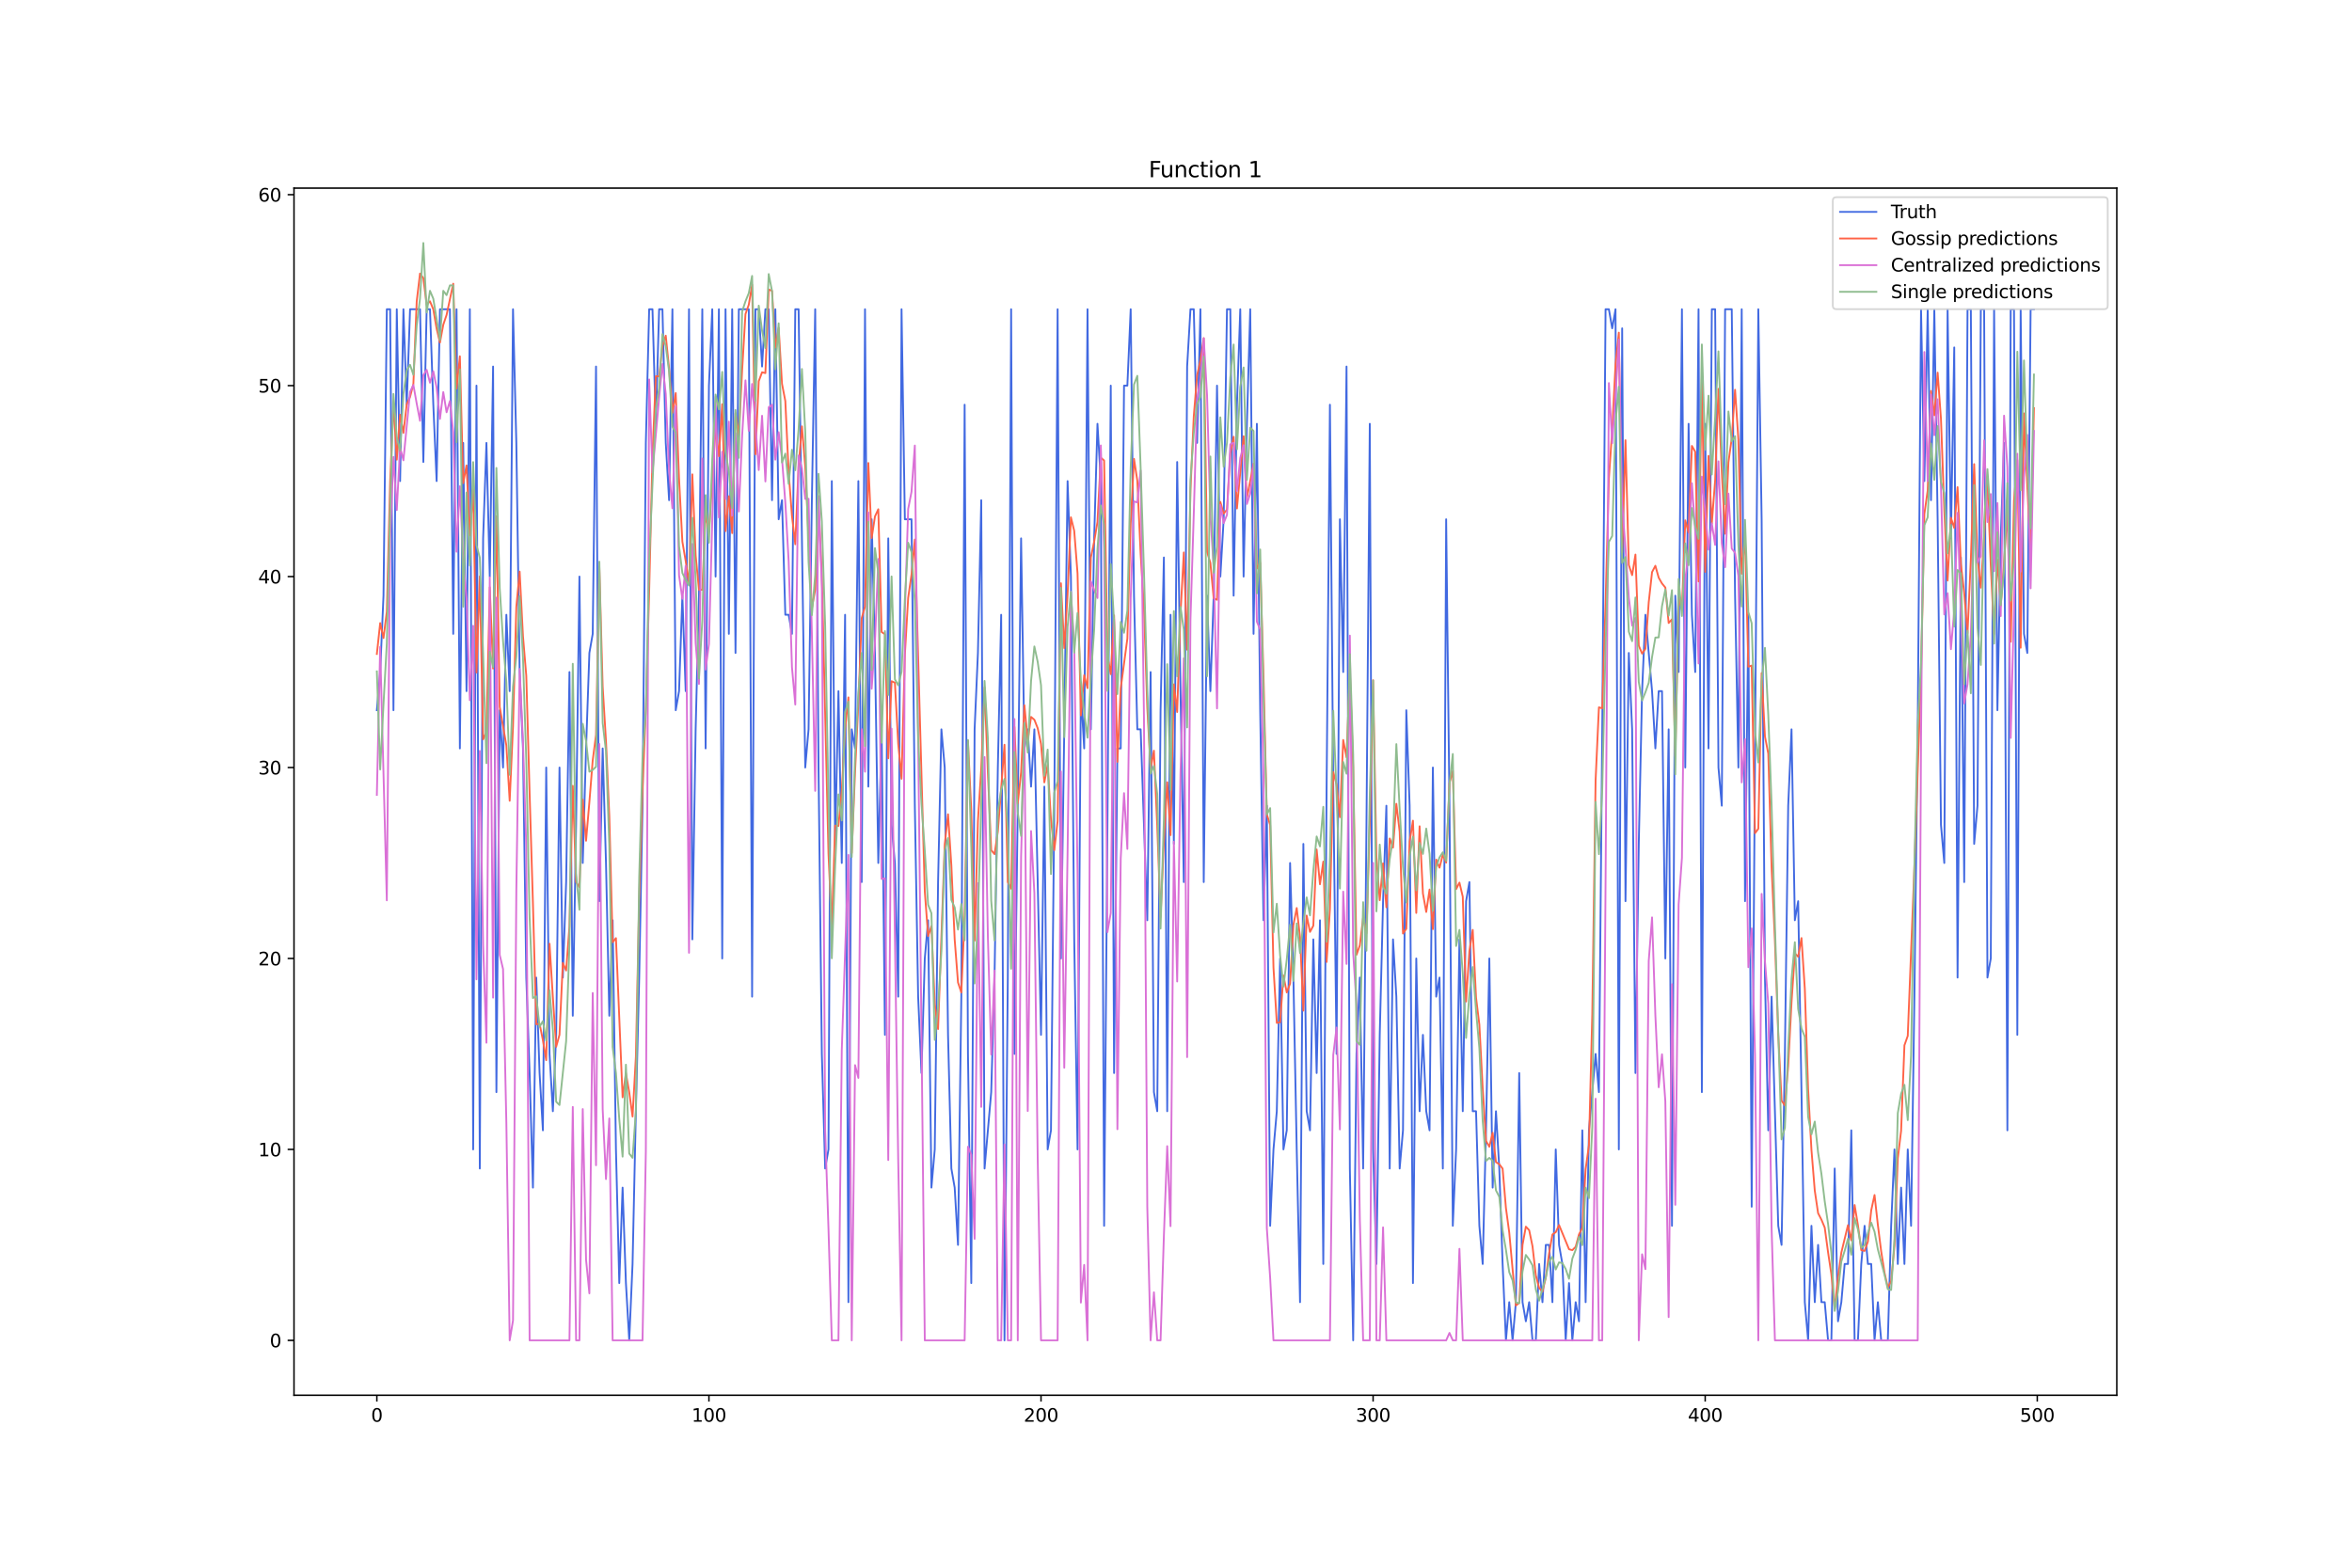 <?xml version="1.0" encoding="utf-8" standalone="no"?>
<!DOCTYPE svg PUBLIC "-//W3C//DTD SVG 1.1//EN"
  "http://www.w3.org/Graphics/SVG/1.1/DTD/svg11.dtd">
<svg xmlns:xlink="http://www.w3.org/1999/xlink" width="1296pt" height="864pt" viewBox="0 0 1296 864" xmlns="http://www.w3.org/2000/svg" version="1.1">
 <defs>
  <style type="text/css">*{stroke-linejoin: round; stroke-linecap: butt}</style>
 </defs>
 <g id="figure_1">
  <g id="patch_1">
   <path d="M 0 864 
L 1296 864 
L 1296 0 
L 0 0 
z
" style="fill: #ffffff"/>
  </g>
  <g id="axes_1">
   <g id="patch_2">
    <path d="M 162 768.96 
L 1166.4 768.96 
L 1166.4 103.68 
L 162 103.68 
z
" style="fill: #ffffff"/>
   </g>
   <g id="matplotlib.axis_1">
    <g id="xtick_1">
     <g id="line2d_1">
      <defs>
       <path id="m5eeb2fbc8b" d="M 0 0 
L 0 3.5 
" style="stroke: #000000; stroke-width: 0.8"/>
      </defs>
      <g>
       <use xlink:href="#m5eeb2fbc8b" x="207.655" y="768.96" style="stroke: #000000; stroke-width: 0.8"/>
      </g>
     </g>
     <g id="text_1">
      <!-- 0 -->
      <g transform="translate(204.473 783.558) scale(0.1 -0.1)">
       <defs>
        <path id="DejaVuSans-30" d="M 2034 4250 
Q 1547 4250 1301 3770 
Q 1056 3291 1056 2328 
Q 1056 1369 1301 889 
Q 1547 409 2034 409 
Q 2525 409 2770 889 
Q 3016 1369 3016 2328 
Q 3016 3291 2770 3770 
Q 2525 4250 2034 4250 
z
M 2034 4750 
Q 2819 4750 3233 4129 
Q 3647 3509 3647 2328 
Q 3647 1150 3233 529 
Q 2819 -91 2034 -91 
Q 1250 -91 836 529 
Q 422 1150 422 2328 
Q 422 3509 836 4129 
Q 1250 4750 2034 4750 
z
" transform="scale(0.016)"/>
       </defs>
       <use xlink:href="#DejaVuSans-30"/>
      </g>
     </g>
    </g>
    <g id="xtick_2">
     <g id="line2d_2">
      <g>
       <use xlink:href="#m5eeb2fbc8b" x="390.639" y="768.96" style="stroke: #000000; stroke-width: 0.8"/>
      </g>
     </g>
     <g id="text_2">
      <!-- 100 -->
      <g transform="translate(381.095 783.558) scale(0.1 -0.1)">
       <defs>
        <path id="DejaVuSans-31" d="M 794 531 
L 1825 531 
L 1825 4091 
L 703 3866 
L 703 4441 
L 1819 4666 
L 2450 4666 
L 2450 531 
L 3481 531 
L 3481 0 
L 794 0 
L 794 531 
z
" transform="scale(0.016)"/>
       </defs>
       <use xlink:href="#DejaVuSans-31"/>
       <use xlink:href="#DejaVuSans-30" x="63.623"/>
       <use xlink:href="#DejaVuSans-30" x="127.246"/>
      </g>
     </g>
    </g>
    <g id="xtick_3">
     <g id="line2d_3">
      <g>
       <use xlink:href="#m5eeb2fbc8b" x="573.623" y="768.96" style="stroke: #000000; stroke-width: 0.8"/>
      </g>
     </g>
     <g id="text_3">
      <!-- 200 -->
      <g transform="translate(564.079 783.558) scale(0.1 -0.1)">
       <defs>
        <path id="DejaVuSans-32" d="M 1228 531 
L 3431 531 
L 3431 0 
L 469 0 
L 469 531 
Q 828 903 1448 1529 
Q 2069 2156 2228 2338 
Q 2531 2678 2651 2914 
Q 2772 3150 2772 3378 
Q 2772 3750 2511 3984 
Q 2250 4219 1831 4219 
Q 1534 4219 1204 4116 
Q 875 4013 500 3803 
L 500 4441 
Q 881 4594 1212 4672 
Q 1544 4750 1819 4750 
Q 2544 4750 2975 4387 
Q 3406 4025 3406 3419 
Q 3406 3131 3298 2873 
Q 3191 2616 2906 2266 
Q 2828 2175 2409 1742 
Q 1991 1309 1228 531 
z
" transform="scale(0.016)"/>
       </defs>
       <use xlink:href="#DejaVuSans-32"/>
       <use xlink:href="#DejaVuSans-30" x="63.623"/>
       <use xlink:href="#DejaVuSans-30" x="127.246"/>
      </g>
     </g>
    </g>
    <g id="xtick_4">
     <g id="line2d_4">
      <g>
       <use xlink:href="#m5eeb2fbc8b" x="756.607" y="768.96" style="stroke: #000000; stroke-width: 0.8"/>
      </g>
     </g>
     <g id="text_4">
      <!-- 300 -->
      <g transform="translate(747.063 783.558) scale(0.1 -0.1)">
       <defs>
        <path id="DejaVuSans-33" d="M 2597 2516 
Q 3050 2419 3304 2112 
Q 3559 1806 3559 1356 
Q 3559 666 3084 287 
Q 2609 -91 1734 -91 
Q 1441 -91 1130 -33 
Q 819 25 488 141 
L 488 750 
Q 750 597 1062 519 
Q 1375 441 1716 441 
Q 2309 441 2620 675 
Q 2931 909 2931 1356 
Q 2931 1769 2642 2001 
Q 2353 2234 1838 2234 
L 1294 2234 
L 1294 2753 
L 1863 2753 
Q 2328 2753 2575 2939 
Q 2822 3125 2822 3475 
Q 2822 3834 2567 4026 
Q 2313 4219 1838 4219 
Q 1578 4219 1281 4162 
Q 984 4106 628 3988 
L 628 4550 
Q 988 4650 1302 4700 
Q 1616 4750 1894 4750 
Q 2613 4750 3031 4423 
Q 3450 4097 3450 3541 
Q 3450 3153 3228 2886 
Q 3006 2619 2597 2516 
z
" transform="scale(0.016)"/>
       </defs>
       <use xlink:href="#DejaVuSans-33"/>
       <use xlink:href="#DejaVuSans-30" x="63.623"/>
       <use xlink:href="#DejaVuSans-30" x="127.246"/>
      </g>
     </g>
    </g>
    <g id="xtick_5">
     <g id="line2d_5">
      <g>
       <use xlink:href="#m5eeb2fbc8b" x="939.591" y="768.96" style="stroke: #000000; stroke-width: 0.8"/>
      </g>
     </g>
     <g id="text_5">
      <!-- 400 -->
      <g transform="translate(930.047 783.558) scale(0.1 -0.1)">
       <defs>
        <path id="DejaVuSans-34" d="M 2419 4116 
L 825 1625 
L 2419 1625 
L 2419 4116 
z
M 2253 4666 
L 3047 4666 
L 3047 1625 
L 3713 1625 
L 3713 1100 
L 3047 1100 
L 3047 0 
L 2419 0 
L 2419 1100 
L 313 1100 
L 313 1709 
L 2253 4666 
z
" transform="scale(0.016)"/>
       </defs>
       <use xlink:href="#DejaVuSans-34"/>
       <use xlink:href="#DejaVuSans-30" x="63.623"/>
       <use xlink:href="#DejaVuSans-30" x="127.246"/>
      </g>
     </g>
    </g>
    <g id="xtick_6">
     <g id="line2d_6">
      <g>
       <use xlink:href="#m5eeb2fbc8b" x="1122.575" y="768.96" style="stroke: #000000; stroke-width: 0.8"/>
      </g>
     </g>
     <g id="text_6">
      <!-- 500 -->
      <g transform="translate(1113.032 783.558) scale(0.1 -0.1)">
       <defs>
        <path id="DejaVuSans-35" d="M 691 4666 
L 3169 4666 
L 3169 4134 
L 1269 4134 
L 1269 2991 
Q 1406 3038 1543 3061 
Q 1681 3084 1819 3084 
Q 2600 3084 3056 2656 
Q 3513 2228 3513 1497 
Q 3513 744 3044 326 
Q 2575 -91 1722 -91 
Q 1428 -91 1123 -41 
Q 819 9 494 109 
L 494 744 
Q 775 591 1075 516 
Q 1375 441 1709 441 
Q 2250 441 2565 725 
Q 2881 1009 2881 1497 
Q 2881 1984 2565 2268 
Q 2250 2553 1709 2553 
Q 1456 2553 1204 2497 
Q 953 2441 691 2322 
L 691 4666 
z
" transform="scale(0.016)"/>
       </defs>
       <use xlink:href="#DejaVuSans-35"/>
       <use xlink:href="#DejaVuSans-30" x="63.623"/>
       <use xlink:href="#DejaVuSans-30" x="127.246"/>
      </g>
     </g>
    </g>
   </g>
   <g id="matplotlib.axis_2">
    <g id="ytick_1">
     <g id="line2d_7">
      <defs>
       <path id="m5652a67491" d="M 0 0 
L -3.5 0 
" style="stroke: #000000; stroke-width: 0.8"/>
      </defs>
      <g>
       <use xlink:href="#m5652a67491" x="162" y="738.72" style="stroke: #000000; stroke-width: 0.8"/>
      </g>
     </g>
     <g id="text_7">
      <!-- 0 -->
      <g transform="translate(148.637 742.519) scale(0.1 -0.1)">
       <use xlink:href="#DejaVuSans-30"/>
      </g>
     </g>
    </g>
    <g id="ytick_2">
     <g id="line2d_8">
      <g>
       <use xlink:href="#m5652a67491" x="162" y="633.481" style="stroke: #000000; stroke-width: 0.8"/>
      </g>
     </g>
     <g id="text_8">
      <!-- 10 -->
      <g transform="translate(142.275 637.281) scale(0.1 -0.1)">
       <use xlink:href="#DejaVuSans-31"/>
       <use xlink:href="#DejaVuSans-30" x="63.623"/>
      </g>
     </g>
    </g>
    <g id="ytick_3">
     <g id="line2d_9">
      <g>
       <use xlink:href="#m5652a67491" x="162" y="528.243" style="stroke: #000000; stroke-width: 0.8"/>
      </g>
     </g>
     <g id="text_9">
      <!-- 20 -->
      <g transform="translate(142.275 532.042) scale(0.1 -0.1)">
       <use xlink:href="#DejaVuSans-32"/>
       <use xlink:href="#DejaVuSans-30" x="63.623"/>
      </g>
     </g>
    </g>
    <g id="ytick_4">
     <g id="line2d_10">
      <g>
       <use xlink:href="#m5652a67491" x="162" y="423.004" style="stroke: #000000; stroke-width: 0.8"/>
      </g>
     </g>
     <g id="text_10">
      <!-- 30 -->
      <g transform="translate(142.275 426.804) scale(0.1 -0.1)">
       <use xlink:href="#DejaVuSans-33"/>
       <use xlink:href="#DejaVuSans-30" x="63.623"/>
      </g>
     </g>
    </g>
    <g id="ytick_5">
     <g id="line2d_11">
      <g>
       <use xlink:href="#m5652a67491" x="162" y="317.766" style="stroke: #000000; stroke-width: 0.8"/>
      </g>
     </g>
     <g id="text_11">
      <!-- 40 -->
      <g transform="translate(142.275 321.565) scale(0.1 -0.1)">
       <use xlink:href="#DejaVuSans-34"/>
       <use xlink:href="#DejaVuSans-30" x="63.623"/>
      </g>
     </g>
    </g>
    <g id="ytick_6">
     <g id="line2d_12">
      <g>
       <use xlink:href="#m5652a67491" x="162" y="212.527" style="stroke: #000000; stroke-width: 0.8"/>
      </g>
     </g>
     <g id="text_12">
      <!-- 50 -->
      <g transform="translate(142.275 216.327) scale(0.1 -0.1)">
       <use xlink:href="#DejaVuSans-35"/>
       <use xlink:href="#DejaVuSans-30" x="63.623"/>
      </g>
     </g>
    </g>
    <g id="ytick_7">
     <g id="line2d_13">
      <g>
       <use xlink:href="#m5652a67491" x="162" y="107.289" style="stroke: #000000; stroke-width: 0.8"/>
      </g>
     </g>
     <g id="text_13">
      <!-- 60 -->
      <g transform="translate(142.275 111.088) scale(0.1 -0.1)">
       <defs>
        <path id="DejaVuSans-36" d="M 2113 2584 
Q 1688 2584 1439 2293 
Q 1191 2003 1191 1497 
Q 1191 994 1439 701 
Q 1688 409 2113 409 
Q 2538 409 2786 701 
Q 3034 994 3034 1497 
Q 3034 2003 2786 2293 
Q 2538 2584 2113 2584 
z
M 3366 4563 
L 3366 3988 
Q 3128 4100 2886 4159 
Q 2644 4219 2406 4219 
Q 1781 4219 1451 3797 
Q 1122 3375 1075 2522 
Q 1259 2794 1537 2939 
Q 1816 3084 2150 3084 
Q 2853 3084 3261 2657 
Q 3669 2231 3669 1497 
Q 3669 778 3244 343 
Q 2819 -91 2113 -91 
Q 1303 -91 875 529 
Q 447 1150 447 2328 
Q 447 3434 972 4092 
Q 1497 4750 2381 4750 
Q 2619 4750 2861 4703 
Q 3103 4656 3366 4563 
z
" transform="scale(0.016)"/>
       </defs>
       <use xlink:href="#DejaVuSans-36"/>
       <use xlink:href="#DejaVuSans-30" x="63.623"/>
      </g>
     </g>
    </g>
   </g>
   <g id="line2d_14">
    <path d="M 207.655 391.433 
L 209.484 370.385 
L 211.314 328.29 
L 213.144 170.432 
L 214.974 170.432 
L 216.804 391.433 
L 218.634 170.432 
L 220.463 265.147 
L 222.293 170.432 
L 224.123 223.051 
L 225.953 170.432 
L 231.442 170.432 
L 233.272 254.623 
L 235.102 170.432 
L 236.932 170.432 
L 238.762 223.051 
L 240.592 265.147 
L 242.422 170.432 
L 247.911 170.432 
L 249.741 349.338 
L 251.571 170.432 
L 253.401 412.481 
L 255.23 244.099 
L 257.06 380.909 
L 258.89 170.432 
L 260.72 633.481 
L 262.55 212.527 
L 264.38 644.005 
L 266.209 296.718 
L 268.039 244.099 
L 269.869 317.766 
L 271.699 202.004 
L 273.529 601.91 
L 275.359 391.433 
L 277.189 423.004 
L 279.018 338.814 
L 280.848 380.909 
L 282.678 170.432 
L 284.508 244.099 
L 286.338 370.385 
L 288.168 412.481 
L 289.997 538.767 
L 291.827 591.386 
L 293.657 654.529 
L 295.487 538.767 
L 297.317 591.386 
L 299.147 622.958 
L 300.976 423.004 
L 302.806 580.862 
L 304.636 612.434 
L 306.466 570.338 
L 308.296 423.004 
L 310.126 538.767 
L 311.956 486.148 
L 313.785 370.385 
L 315.615 559.815 
L 317.445 454.576 
L 319.275 317.766 
L 321.105 475.624 
L 322.935 412.481 
L 324.764 359.861 
L 326.594 349.338 
L 328.424 202.004 
L 330.254 496.671 
L 332.084 412.481 
L 333.914 475.624 
L 335.743 559.815 
L 337.573 507.195 
L 339.403 633.481 
L 341.233 707.148 
L 343.063 654.529 
L 344.893 707.148 
L 346.723 738.72 
L 348.552 696.625 
L 350.382 612.434 
L 352.212 538.767 
L 354.042 444.052 
L 355.872 244.099 
L 357.702 170.432 
L 359.531 170.432 
L 361.361 233.575 
L 363.191 170.432 
L 365.021 170.432 
L 366.851 244.099 
L 368.681 275.671 
L 370.51 170.432 
L 372.34 391.433 
L 374.17 380.909 
L 376 328.29 
L 377.83 380.909 
L 379.66 170.432 
L 381.489 517.719 
L 383.319 401.957 
L 385.149 328.29 
L 386.979 170.432 
L 388.809 412.481 
L 390.639 212.527 
L 392.469 170.432 
L 394.298 317.766 
L 396.128 170.432 
L 397.958 528.243 
L 399.788 170.432 
L 401.618 349.338 
L 403.448 170.432 
L 405.277 359.861 
L 407.107 170.432 
L 412.597 170.432 
L 414.427 549.291 
L 416.256 170.432 
L 418.086 170.432 
L 419.916 202.004 
L 421.746 170.432 
L 423.576 170.432 
L 425.406 275.671 
L 427.236 170.432 
L 429.065 286.194 
L 430.895 275.671 
L 432.725 338.814 
L 434.555 338.814 
L 436.385 349.338 
L 438.215 170.432 
L 440.044 170.432 
L 443.704 423.004 
L 445.534 401.957 
L 447.364 275.671 
L 449.194 170.432 
L 451.023 423.004 
L 452.853 580.862 
L 454.683 644.005 
L 456.513 633.481 
L 458.343 265.147 
L 460.173 465.1 
L 462.003 380.909 
L 463.832 475.624 
L 465.662 338.814 
L 467.492 717.672 
L 469.322 401.957 
L 471.152 412.481 
L 472.982 265.147 
L 474.811 486.148 
L 476.641 170.432 
L 478.471 433.528 
L 480.301 286.194 
L 482.131 359.861 
L 483.961 475.624 
L 485.79 401.957 
L 487.62 570.338 
L 489.45 296.718 
L 491.28 454.576 
L 493.11 475.624 
L 494.94 549.291 
L 496.77 170.432 
L 498.599 286.194 
L 502.259 286.194 
L 504.089 444.052 
L 505.919 549.291 
L 507.749 591.386 
L 509.578 528.243 
L 511.408 507.195 
L 513.238 654.529 
L 515.068 633.481 
L 516.898 486.148 
L 518.728 401.957 
L 520.557 423.004 
L 522.387 570.338 
L 524.217 644.005 
L 526.047 654.529 
L 527.877 686.101 
L 529.707 549.291 
L 531.536 223.051 
L 533.366 580.862 
L 535.196 707.148 
L 537.026 401.957 
L 538.856 359.861 
L 540.686 275.671 
L 542.516 644.005 
L 546.175 601.91 
L 548.005 538.767 
L 549.835 423.004 
L 551.665 338.814 
L 553.495 738.72 
L 555.324 538.767 
L 557.154 170.432 
L 558.984 580.862 
L 560.814 444.052 
L 562.644 296.718 
L 564.474 412.481 
L 566.303 401.957 
L 568.133 433.528 
L 569.963 401.957 
L 573.623 570.338 
L 575.453 433.528 
L 577.283 633.481 
L 579.112 622.958 
L 580.942 444.052 
L 582.772 170.432 
L 584.602 528.243 
L 586.432 401.957 
L 588.262 265.147 
L 590.091 317.766 
L 591.921 517.719 
L 593.751 633.481 
L 595.581 380.909 
L 597.411 412.481 
L 599.241 170.432 
L 601.07 401.957 
L 602.9 296.718 
L 604.73 233.575 
L 606.56 265.147 
L 608.39 675.577 
L 610.22 454.576 
L 612.05 212.527 
L 613.879 591.386 
L 615.709 412.481 
L 617.539 412.481 
L 619.369 212.527 
L 621.199 212.527 
L 623.029 170.432 
L 624.858 328.29 
L 626.688 401.957 
L 628.518 401.957 
L 632.178 507.195 
L 634.008 370.385 
L 635.837 601.91 
L 637.667 612.434 
L 639.497 391.433 
L 641.327 307.242 
L 643.157 612.434 
L 644.987 338.814 
L 646.817 465.1 
L 648.646 254.623 
L 650.476 380.909 
L 652.306 486.148 
L 654.136 202.004 
L 655.966 170.432 
L 657.796 170.432 
L 659.625 244.099 
L 661.455 170.432 
L 663.285 486.148 
L 665.115 328.29 
L 666.945 380.909 
L 668.775 328.29 
L 670.604 212.527 
L 672.434 317.766 
L 674.264 286.194 
L 676.094 170.432 
L 677.924 170.432 
L 679.754 328.29 
L 681.583 223.051 
L 683.413 170.432 
L 685.243 317.766 
L 687.073 233.575 
L 688.903 170.432 
L 690.733 349.338 
L 692.563 233.575 
L 694.392 391.433 
L 696.222 507.195 
L 698.052 444.052 
L 699.882 675.577 
L 701.712 633.481 
L 703.542 612.434 
L 705.371 528.243 
L 707.201 633.481 
L 709.031 622.958 
L 710.861 475.624 
L 712.691 538.767 
L 714.521 633.481 
L 716.35 717.672 
L 718.18 465.1 
L 720.01 612.434 
L 721.84 622.958 
L 723.67 517.719 
L 725.5 591.386 
L 727.33 507.195 
L 729.159 696.625 
L 730.989 433.528 
L 732.819 223.051 
L 734.649 433.528 
L 736.479 580.862 
L 738.309 286.194 
L 740.138 370.385 
L 741.968 202.004 
L 743.798 644.005 
L 745.628 738.72 
L 747.458 580.862 
L 749.288 538.767 
L 751.117 644.005 
L 752.947 454.576 
L 754.777 233.575 
L 756.607 633.481 
L 758.437 696.625 
L 760.267 570.338 
L 762.097 496.671 
L 763.926 444.052 
L 765.756 644.005 
L 767.586 517.719 
L 769.416 549.291 
L 771.246 644.005 
L 773.076 622.958 
L 774.905 391.433 
L 776.735 444.052 
L 778.565 707.148 
L 780.395 528.243 
L 782.225 612.434 
L 784.055 570.338 
L 785.884 612.434 
L 787.714 622.958 
L 789.544 423.004 
L 791.374 549.291 
L 793.204 538.767 
L 795.034 644.005 
L 796.864 286.194 
L 798.693 444.052 
L 800.523 675.577 
L 802.353 633.481 
L 804.183 517.719 
L 806.013 612.434 
L 807.843 496.671 
L 809.672 486.148 
L 811.502 612.434 
L 813.332 612.434 
L 815.162 675.577 
L 816.992 696.625 
L 818.822 622.958 
L 820.651 528.243 
L 822.481 654.529 
L 824.311 612.434 
L 826.141 644.005 
L 827.971 696.625 
L 829.801 738.72 
L 831.63 717.672 
L 833.46 738.72 
L 835.29 717.672 
L 837.12 591.386 
L 838.95 717.672 
L 840.78 728.196 
L 842.61 717.672 
L 844.439 738.72 
L 846.269 738.72 
L 848.099 696.625 
L 849.929 717.672 
L 851.759 686.101 
L 853.589 686.101 
L 855.418 717.672 
L 857.248 633.481 
L 859.078 686.101 
L 860.908 696.625 
L 862.738 738.72 
L 864.568 707.148 
L 866.397 738.72 
L 868.227 717.672 
L 870.057 728.196 
L 871.887 622.958 
L 873.717 717.672 
L 875.547 622.958 
L 879.206 580.862 
L 881.036 601.91 
L 882.866 401.957 
L 884.696 170.432 
L 886.526 170.432 
L 888.356 180.956 
L 890.185 170.432 
L 892.015 633.481 
L 893.845 180.956 
L 895.675 496.671 
L 897.505 359.861 
L 899.335 401.957 
L 901.164 591.386 
L 902.994 465.1 
L 904.824 380.909 
L 906.654 338.814 
L 910.314 380.909 
L 912.144 412.481 
L 913.973 380.909 
L 915.803 380.909 
L 917.633 528.243 
L 919.463 401.957 
L 921.293 675.577 
L 923.123 328.29 
L 924.952 370.385 
L 926.782 170.432 
L 928.612 423.004 
L 930.442 233.575 
L 932.272 338.814 
L 934.102 370.385 
L 935.931 170.432 
L 937.761 601.91 
L 939.591 233.575 
L 941.421 412.481 
L 943.251 170.432 
L 945.081 170.432 
L 946.911 423.004 
L 948.74 444.052 
L 950.57 170.432 
L 954.23 170.432 
L 956.06 328.29 
L 957.89 423.004 
L 959.719 170.432 
L 961.549 496.671 
L 963.379 338.814 
L 965.209 665.053 
L 968.869 170.432 
L 970.698 286.194 
L 972.528 538.767 
L 974.358 622.958 
L 976.188 549.291 
L 979.848 675.577 
L 981.678 686.101 
L 983.507 580.862 
L 985.337 444.052 
L 987.167 401.957 
L 988.997 507.195 
L 990.827 496.671 
L 992.657 601.91 
L 994.486 717.672 
L 996.316 738.72 
L 998.146 675.577 
L 999.976 717.672 
L 1001.806 686.101 
L 1003.636 717.672 
L 1005.465 717.672 
L 1007.295 738.72 
L 1009.125 738.72 
L 1010.955 644.005 
L 1012.785 728.196 
L 1014.615 717.672 
L 1016.444 696.625 
L 1018.274 696.625 
L 1020.104 622.958 
L 1021.934 738.72 
L 1023.764 738.72 
L 1025.594 696.625 
L 1027.424 675.577 
L 1029.253 696.625 
L 1031.083 696.625 
L 1032.913 738.72 
L 1034.743 717.672 
L 1036.573 738.72 
L 1040.232 738.72 
L 1042.062 675.577 
L 1043.892 633.481 
L 1045.722 696.625 
L 1047.552 654.529 
L 1049.382 696.625 
L 1051.211 633.481 
L 1053.041 675.577 
L 1054.871 549.291 
L 1056.701 401.957 
L 1058.531 170.432 
L 1060.361 265.147 
L 1062.191 170.432 
L 1064.02 275.671 
L 1065.85 170.432 
L 1067.68 286.194 
L 1069.51 454.576 
L 1071.34 475.624 
L 1073.17 170.432 
L 1074.999 296.718 
L 1076.829 191.48 
L 1078.659 538.767 
L 1080.489 307.242 
L 1082.319 486.148 
L 1084.149 170.432 
L 1085.978 170.432 
L 1087.808 465.1 
L 1089.638 444.052 
L 1091.468 170.432 
L 1093.298 170.432 
L 1095.128 538.767 
L 1096.958 528.243 
L 1098.787 170.432 
L 1100.617 391.433 
L 1102.447 296.718 
L 1104.277 244.099 
L 1106.107 622.958 
L 1107.937 170.432 
L 1109.766 170.432 
L 1111.596 570.338 
L 1113.426 170.432 
L 1115.256 349.338 
L 1117.086 359.861 
L 1118.916 170.432 
L 1120.745 170.432 
L 1120.745 170.432 
" clip-path="url(#p8489c32256)" style="fill: none; stroke: #4169e1; stroke-linecap: square"/>
   </g>
   <g id="line2d_15">
    <path d="M 207.655 360.425 
L 209.484 343.393 
L 211.314 351.642 
L 213.144 337.139 
L 214.974 265.577 
L 216.804 222.015 
L 218.634 253.358 
L 220.463 228.57 
L 222.293 238.554 
L 224.123 222.735 
L 225.953 218.737 
L 227.783 211.607 
L 229.613 166.091 
L 231.442 150.754 
L 233.272 153.276 
L 235.102 167.967 
L 236.932 166.04 
L 238.762 170.506 
L 240.592 181.095 
L 242.422 188.811 
L 244.251 179.003 
L 246.081 173.543 
L 249.741 156.348 
L 251.571 214.212 
L 253.401 196.376 
L 255.23 266.261 
L 257.06 256.496 
L 258.89 295.046 
L 260.72 269.494 
L 262.55 370.651 
L 264.38 317.611 
L 266.209 407.471 
L 268.039 403.398 
L 269.869 323.66 
L 271.699 368.436 
L 273.529 284.485 
L 275.359 389.624 
L 279.018 410.848 
L 280.848 441.335 
L 282.678 400.346 
L 284.508 334.456 
L 286.338 315.033 
L 288.168 350.54 
L 289.997 372.464 
L 291.827 437.339 
L 293.657 497.811 
L 295.487 564.501 
L 297.317 564.192 
L 299.147 573.249 
L 300.976 584.293 
L 302.806 520.107 
L 304.636 549.559 
L 306.466 576.913 
L 308.296 570.292 
L 310.126 530.695 
L 311.956 534.883 
L 313.785 510.485 
L 315.615 433.086 
L 317.445 486.16 
L 319.275 488.955 
L 321.105 440.729 
L 322.935 463.36 
L 324.764 442.042 
L 326.594 419.042 
L 328.424 405.016 
L 330.254 313.117 
L 332.084 378.383 
L 333.914 408.475 
L 335.743 449.771 
L 337.573 519.292 
L 339.403 517.029 
L 343.063 604.77 
L 344.893 591.501 
L 346.723 601.989 
L 348.552 615.361 
L 350.382 582.445 
L 352.212 495.269 
L 354.042 434.885 
L 355.872 391.199 
L 357.702 326.01 
L 359.531 250.929 
L 361.361 207.349 
L 363.191 207.472 
L 365.021 190.598 
L 366.851 184.992 
L 368.681 203.235 
L 370.51 227.547 
L 372.34 216.624 
L 374.17 263.848 
L 376 298.507 
L 377.83 309.188 
L 379.66 321.818 
L 381.489 261.428 
L 383.319 306.039 
L 385.149 325.053 
L 386.979 325.071 
L 388.809 283.341 
L 390.639 292.985 
L 394.298 236.48 
L 396.128 251.474 
L 397.958 222.755 
L 399.788 292.709 
L 401.618 273.465 
L 403.448 293.83 
L 405.277 227.732 
L 407.107 239.994 
L 408.937 203.911 
L 410.767 173.087 
L 412.597 167.921 
L 414.427 156.922 
L 416.256 250.367 
L 418.086 210.067 
L 419.916 205.167 
L 421.746 205.632 
L 423.576 159.525 
L 425.406 160.341 
L 427.236 191.556 
L 429.065 180.603 
L 430.895 211.511 
L 432.725 220.99 
L 434.555 260.226 
L 436.385 284.356 
L 438.215 299.966 
L 440.044 256.818 
L 441.874 234.97 
L 443.704 257.105 
L 447.364 335.271 
L 449.194 324.894 
L 451.023 277.457 
L 452.853 317.07 
L 456.513 470.549 
L 458.343 511.105 
L 460.173 455.021 
L 462.003 455.216 
L 463.832 435.93 
L 465.662 401.916 
L 467.492 384.352 
L 469.322 470.131 
L 471.152 425.484 
L 472.982 387.698 
L 474.811 340.713 
L 476.641 334.209 
L 478.471 255.171 
L 480.301 296.547 
L 482.131 284.614 
L 483.961 280.659 
L 485.79 348.342 
L 487.62 349.54 
L 489.45 417.943 
L 491.28 375.439 
L 493.11 376.269 
L 494.94 409.992 
L 496.77 429.217 
L 498.599 360.911 
L 500.429 329.473 
L 502.259 316.653 
L 504.089 297.352 
L 509.578 491.308 
L 511.408 515.894 
L 513.238 510.435 
L 515.068 553.471 
L 516.898 567.143 
L 520.557 465.48 
L 522.387 448.775 
L 524.217 476.893 
L 526.047 517.757 
L 527.877 541.458 
L 529.707 546.992 
L 531.536 504.658 
L 533.366 408.411 
L 535.196 446.755 
L 537.026 518.407 
L 538.856 452.473 
L 540.686 423.637 
L 542.516 378.8 
L 544.345 425.894 
L 546.175 468.565 
L 548.005 470.733 
L 549.835 458.276 
L 553.495 410.454 
L 555.324 486.14 
L 557.154 489.767 
L 558.984 400.636 
L 560.814 442.889 
L 562.644 425.643 
L 564.474 388.713 
L 566.303 408.125 
L 568.133 395.112 
L 569.963 396.674 
L 571.793 401.326 
L 573.623 410.045 
L 575.453 431.209 
L 577.283 421.448 
L 579.112 451.785 
L 580.942 468.531 
L 582.772 452.567 
L 584.602 321.454 
L 586.432 357.197 
L 588.262 327.737 
L 590.091 285.102 
L 591.921 292.58 
L 593.751 316.087 
L 595.581 394.29 
L 597.411 372.113 
L 599.241 379.262 
L 601.07 307.301 
L 602.9 298.547 
L 604.73 287.713 
L 606.56 252.246 
L 608.39 253.765 
L 610.22 361.25 
L 612.05 371.577 
L 613.879 339.168 
L 615.709 419.868 
L 617.539 379.406 
L 621.199 351.964 
L 623.029 288.614 
L 624.858 252.874 
L 626.688 264.928 
L 628.518 305.414 
L 630.348 335.201 
L 632.178 390.163 
L 634.008 423.521 
L 635.837 413.731 
L 637.667 455.239 
L 639.497 505.403 
L 641.327 463.95 
L 643.157 431.115 
L 644.987 460.289 
L 646.817 377.163 
L 648.646 392.431 
L 650.476 338.222 
L 652.306 304.471 
L 654.136 358.07 
L 655.966 270.179 
L 657.796 229.35 
L 659.625 206.914 
L 661.455 198.681 
L 663.285 186.373 
L 665.115 304.121 
L 666.945 310.294 
L 668.775 329.777 
L 670.604 330.575 
L 672.434 276.596 
L 674.264 283.084 
L 676.094 280.859 
L 677.924 249.944 
L 679.754 240.695 
L 681.583 280.241 
L 685.243 240.421 
L 687.073 274.43 
L 690.733 255.61 
L 692.563 313.374 
L 694.392 310.059 
L 696.222 372.986 
L 698.052 448.839 
L 699.882 454.668 
L 701.712 533.272 
L 703.542 563.771 
L 705.371 563.396 
L 707.201 537.647 
L 709.031 546.991 
L 710.861 542.103 
L 712.691 509.735 
L 714.521 500.435 
L 716.35 516.645 
L 718.18 556.989 
L 720.01 504.591 
L 721.84 513.605 
L 723.67 510.163 
L 725.5 468.17 
L 727.33 487.346 
L 729.159 474.858 
L 730.989 530.185 
L 732.819 500.894 
L 734.649 425.519 
L 736.479 432.388 
L 738.309 450.391 
L 740.138 407.824 
L 741.968 417.377 
L 743.798 370.347 
L 745.628 422.606 
L 747.458 526.198 
L 749.288 521.055 
L 751.117 505.781 
L 752.947 514.301 
L 754.777 454.008 
L 756.607 374.887 
L 758.437 472.671 
L 760.267 496.14 
L 762.097 475.824 
L 763.926 500.041 
L 765.756 462.118 
L 767.586 467.107 
L 769.416 443 
L 771.246 458.377 
L 773.076 514.506 
L 774.905 511.869 
L 776.735 463.698 
L 778.565 452.303 
L 780.395 503.15 
L 782.225 455.38 
L 784.055 492.422 
L 785.884 502.613 
L 787.714 490.244 
L 789.544 512.081 
L 791.374 473.753 
L 793.204 478.209 
L 795.034 471.002 
L 796.864 475.404 
L 798.693 431.518 
L 800.523 424.815 
L 802.353 490.05 
L 804.183 486.43 
L 806.013 494.185 
L 807.843 551.981 
L 809.672 524.077 
L 811.502 512.484 
L 813.332 549.806 
L 815.162 564.743 
L 816.992 599.7 
L 818.822 628.754 
L 820.651 631.998 
L 822.481 624.298 
L 824.311 640.502 
L 826.141 641.638 
L 827.971 644.069 
L 829.801 665.762 
L 831.63 679.26 
L 835.29 719.527 
L 837.12 718.016 
L 838.95 686.065 
L 840.78 676.045 
L 842.61 677.985 
L 844.439 686.849 
L 846.269 702.876 
L 848.099 709.827 
L 849.929 711.843 
L 851.759 704.267 
L 853.589 690.664 
L 855.418 680.358 
L 857.248 679.107 
L 859.078 675.171 
L 864.568 688.504 
L 866.397 688.991 
L 868.227 687.15 
L 870.057 680.301 
L 871.887 676.711 
L 873.717 644.389 
L 875.547 631.097 
L 877.377 558.996 
L 879.206 429.947 
L 881.036 389.828 
L 882.866 390.359 
L 884.696 332.25 
L 886.526 263.755 
L 888.356 236.881 
L 890.185 200.756 
L 892.015 183.321 
L 893.845 304.516 
L 895.675 242.615 
L 897.505 311.345 
L 899.335 316.982 
L 901.164 305.629 
L 902.994 355.859 
L 904.824 360.213 
L 906.654 357.611 
L 908.484 331.922 
L 910.314 315.306 
L 912.144 311.807 
L 913.973 318.378 
L 915.803 321.571 
L 917.633 323.813 
L 919.463 343.35 
L 921.293 341.318 
L 923.123 416.76 
L 924.952 329.021 
L 926.782 335.953 
L 928.612 286.774 
L 930.442 293.464 
L 932.272 245.765 
L 934.102 248.983 
L 935.931 320.446 
L 937.761 207.717 
L 939.591 315.192 
L 941.421 251.233 
L 943.251 288.419 
L 945.081 264.713 
L 946.911 214.305 
L 948.74 260.093 
L 950.57 294.168 
L 952.4 254.766 
L 954.23 241.56 
L 956.06 214.812 
L 957.89 242.376 
L 959.719 316.197 
L 961.549 295.94 
L 963.379 367.443 
L 965.209 366.817 
L 967.039 459.225 
L 968.869 456.756 
L 970.698 370.955 
L 972.528 405.93 
L 974.358 415.336 
L 976.188 477.916 
L 978.018 518.41 
L 979.848 570.068 
L 981.678 606.617 
L 983.507 609.265 
L 985.337 587.491 
L 987.167 552.307 
L 988.997 525.439 
L 990.827 527.288 
L 992.657 516.998 
L 994.486 544.859 
L 996.316 600.322 
L 998.146 633.725 
L 999.976 656.201 
L 1001.806 668.622 
L 1003.636 672.18 
L 1005.465 676.557 
L 1007.295 690.133 
L 1009.125 702.335 
L 1010.955 721.248 
L 1012.785 703.93 
L 1014.615 690.329 
L 1018.274 675.205 
L 1020.104 683.63 
L 1021.934 664.125 
L 1023.764 675.259 
L 1025.594 688.997 
L 1027.424 689.428 
L 1029.253 684.284 
L 1031.083 667.027 
L 1032.913 658.605 
L 1034.743 675.109 
L 1036.573 689.685 
L 1038.403 701.405 
L 1040.232 709.592 
L 1042.062 706.049 
L 1043.892 686.625 
L 1045.722 638.403 
L 1047.552 623.231 
L 1049.382 576.09 
L 1051.211 570.905 
L 1054.871 477.847 
L 1058.531 372.132 
L 1060.361 283.295 
L 1062.191 270.397 
L 1064.02 215.467 
L 1065.85 228.897 
L 1067.68 205.376 
L 1069.51 230.778 
L 1071.34 281.202 
L 1073.17 319.947 
L 1074.999 285.375 
L 1076.829 290.94 
L 1078.659 268.48 
L 1080.489 310.905 
L 1082.319 326.828 
L 1084.149 349.013 
L 1085.978 308.033 
L 1087.808 255.791 
L 1089.638 307.666 
L 1091.468 323.885 
L 1093.298 295.869 
L 1095.128 265.118 
L 1096.958 311.629 
L 1098.787 349.42 
L 1100.617 308.422 
L 1102.447 333.917 
L 1104.277 310.104 
L 1106.107 280.578 
L 1107.937 353.695 
L 1109.766 275.855 
L 1111.596 253.554 
L 1113.426 357.001 
L 1115.256 227.838 
L 1117.086 268.242 
L 1118.916 305.494 
L 1120.745 224.911 
L 1120.745 224.911 
" clip-path="url(#p8489c32256)" style="fill: none; stroke: #ff6347; stroke-linecap: square"/>
   </g>
   <g id="line2d_16">
    <path d="M 207.655 438.068 
L 209.484 356.507 
L 213.144 496.216 
L 214.974 296.877 
L 216.804 251.82 
L 218.634 281.123 
L 220.463 246.617 
L 222.293 253.699 
L 225.953 215.936 
L 227.783 212.154 
L 229.613 222.427 
L 231.442 231.935 
L 233.272 206.7 
L 235.102 203.833 
L 236.932 210.924 
L 238.762 204.616 
L 240.592 213.652 
L 242.422 230.863 
L 244.251 216.091 
L 246.081 227.228 
L 247.911 221.007 
L 249.741 238.157 
L 251.571 304.089 
L 253.401 267.954 
L 255.23 308.492 
L 257.06 329.913 
L 258.89 385.914 
L 260.72 344.883 
L 262.55 539.755 
L 264.38 413.853 
L 266.209 520.807 
L 268.039 574.684 
L 269.869 318.214 
L 271.699 549.835 
L 273.529 329.362 
L 275.359 526.319 
L 277.189 534.061 
L 279.018 618.968 
L 280.848 738.72 
L 282.678 727.733 
L 284.508 490.659 
L 286.338 368.673 
L 288.168 408.49 
L 289.997 466.778 
L 291.827 738.72 
L 313.785 738.72 
L 315.615 610.058 
L 317.445 738.72 
L 319.275 738.72 
L 321.105 611.24 
L 322.935 694.352 
L 324.764 712.816 
L 326.594 547.267 
L 328.424 642.209 
L 330.254 410.04 
L 332.084 611.236 
L 333.914 649.818 
L 335.743 616.394 
L 337.573 738.72 
L 354.042 738.72 
L 355.872 634.503 
L 357.702 209.14 
L 359.531 260.499 
L 363.191 219.099 
L 365.021 200.539 
L 366.851 217.165 
L 368.681 259.615 
L 370.51 280.137 
L 372.34 223.776 
L 374.17 317.092 
L 376 330.037 
L 377.83 311.853 
L 379.66 525.117 
L 381.489 299.726 
L 383.319 354.448 
L 385.149 376.933 
L 386.979 252.704 
L 388.809 369.016 
L 390.639 354.987 
L 394.298 218.634 
L 396.128 285.209 
L 397.958 248.935 
L 399.788 274.994 
L 401.618 232.366 
L 403.448 284.123 
L 405.277 238.679 
L 407.107 281.901 
L 408.937 240.075 
L 410.767 209.625 
L 412.597 237.485 
L 414.427 211.612 
L 416.256 233.624 
L 418.086 259.071 
L 419.916 229.141 
L 421.746 265.335 
L 423.576 224.449 
L 425.406 223.069 
L 427.236 253.338 
L 429.065 238.179 
L 430.895 252.633 
L 432.725 276.942 
L 434.555 309.172 
L 436.385 367.694 
L 438.215 388.298 
L 440.044 251.033 
L 441.874 258.091 
L 443.704 274.964 
L 445.534 274.881 
L 447.364 349.154 
L 449.194 435.883 
L 451.023 273.281 
L 452.853 323.603 
L 454.683 623.196 
L 456.513 677.284 
L 458.343 738.72 
L 462.003 738.72 
L 463.832 578.813 
L 467.492 471.193 
L 469.322 738.72 
L 471.152 587.025 
L 472.982 594.073 
L 474.811 401.861 
L 476.641 425.325 
L 478.471 282.419 
L 480.301 379.579 
L 482.131 353.697 
L 483.961 308.071 
L 485.79 484.409 
L 487.62 484.127 
L 489.45 639.349 
L 491.28 401.557 
L 493.11 515.679 
L 494.94 639.902 
L 496.77 738.72 
L 498.599 337.934 
L 500.429 280.513 
L 502.259 271.026 
L 504.089 245.561 
L 507.749 568.411 
L 509.578 738.72 
L 531.536 738.72 
L 533.366 631.966 
L 535.196 636.37 
L 537.026 682.749 
L 538.856 486.725 
L 540.686 610.046 
L 542.516 417.224 
L 544.345 516.379 
L 546.175 581.181 
L 548.005 534.912 
L 549.835 738.72 
L 551.665 738.72 
L 553.495 630.767 
L 555.324 738.72 
L 557.154 738.72 
L 558.984 396.279 
L 560.814 738.72 
L 562.644 472.141 
L 564.474 404.118 
L 566.303 612.313 
L 568.133 458.022 
L 569.963 492.261 
L 571.793 638.578 
L 573.623 738.72 
L 582.772 738.72 
L 584.602 425.185 
L 586.432 588.464 
L 588.262 469.614 
L 590.091 326.263 
L 591.921 355.594 
L 593.751 481.095 
L 595.581 717.902 
L 597.411 697.129 
L 599.241 738.72 
L 601.07 320.292 
L 602.9 325.154 
L 604.73 329.597 
L 606.56 245.48 
L 608.39 302.526 
L 610.22 513.716 
L 612.05 503.204 
L 613.879 341.288 
L 615.709 622.346 
L 617.539 473.168 
L 619.369 437.132 
L 621.199 467.861 
L 623.029 329.666 
L 624.858 276.317 
L 626.688 276.91 
L 628.518 259.273 
L 630.348 395.734 
L 632.178 665.099 
L 634.008 738.72 
L 635.837 712.227 
L 637.667 738.72 
L 639.497 738.72 
L 641.327 680.998 
L 643.157 631.676 
L 644.987 675.775 
L 646.817 463.853 
L 648.646 540.931 
L 650.476 426.071 
L 652.306 362.754 
L 654.136 582.619 
L 655.966 341.453 
L 657.796 283.286 
L 659.625 220.089 
L 661.455 208.76 
L 663.285 186.424 
L 665.115 217.8 
L 666.945 284.437 
L 668.775 312.87 
L 670.604 390.431 
L 672.434 278.24 
L 674.264 288.287 
L 676.094 283.769 
L 677.924 244.875 
L 679.754 244.007 
L 681.583 270.659 
L 683.413 252.405 
L 685.243 245.37 
L 687.073 277.746 
L 688.903 272.023 
L 690.733 256.004 
L 692.563 342.594 
L 694.392 347.033 
L 696.222 428.988 
L 698.052 676.785 
L 699.882 704.264 
L 701.712 738.72 
L 732.819 738.72 
L 734.649 581.39 
L 736.479 566.308 
L 738.309 622.462 
L 740.138 491.406 
L 741.968 531.259 
L 743.798 350.301 
L 745.628 525.101 
L 747.458 553.538 
L 749.288 671.889 
L 751.117 738.72 
L 754.777 738.72 
L 756.607 475.571 
L 758.437 738.72 
L 760.267 738.72 
L 762.097 676.439 
L 763.926 738.72 
L 796.864 738.72 
L 798.693 734.599 
L 800.523 738.72 
L 802.353 738.72 
L 804.183 688.253 
L 806.013 738.72 
L 877.377 738.72 
L 879.206 605.544 
L 881.036 738.72 
L 882.866 738.72 
L 884.696 486.052 
L 886.526 211.115 
L 888.356 244.273 
L 890.185 218.056 
L 892.015 187.155 
L 893.845 277.817 
L 895.675 302.135 
L 897.505 329.384 
L 899.335 344.788 
L 901.164 340.376 
L 902.994 738.72 
L 904.824 691.288 
L 906.654 699.449 
L 908.484 529.576 
L 910.314 505.606 
L 912.144 559.639 
L 913.973 599.226 
L 915.803 581.071 
L 917.633 606.947 
L 919.463 725.901 
L 921.293 542.408 
L 923.123 664.013 
L 924.952 498.453 
L 926.782 472.822 
L 928.612 319.661 
L 930.442 303.185 
L 932.272 266.309 
L 934.102 292.917 
L 935.931 365.682 
L 937.761 262.665 
L 939.591 281.431 
L 941.421 302.935 
L 943.251 288.427 
L 945.081 300.288 
L 946.911 254.244 
L 948.74 299.43 
L 950.57 312.604 
L 952.4 272.032 
L 954.23 302.372 
L 956.06 304.629 
L 957.89 317.457 
L 959.719 431.215 
L 961.549 407.382 
L 963.379 533.044 
L 965.209 511.69 
L 967.039 581.471 
L 968.869 738.72 
L 970.698 492.645 
L 972.528 529.611 
L 974.358 553.085 
L 976.188 677.065 
L 978.018 738.72 
L 1056.701 738.72 
L 1058.531 406.686 
L 1060.361 193.991 
L 1062.191 265.167 
L 1064.02 217.386 
L 1065.85 239.887 
L 1067.68 220.039 
L 1069.51 267.675 
L 1071.34 338.648 
L 1073.17 326.917 
L 1074.999 357.807 
L 1076.829 336.403 
L 1078.659 282.628 
L 1080.489 338.766 
L 1082.319 387.681 
L 1084.149 377.067 
L 1085.978 349.689 
L 1087.808 286.763 
L 1089.638 309.959 
L 1091.468 306.511 
L 1093.298 242.713 
L 1095.128 287.72 
L 1096.958 272.283 
L 1098.787 314.789 
L 1100.617 277.238 
L 1102.447 339.561 
L 1104.277 229.092 
L 1106.107 257.441 
L 1107.937 406.713 
L 1109.766 335.024 
L 1111.596 250.061 
L 1113.426 315.058 
L 1115.256 263.277 
L 1117.086 239.685 
L 1118.916 324.256 
L 1120.745 237.491 
L 1120.745 237.491 
" clip-path="url(#p8489c32256)" style="fill: none; stroke: #da70d6; stroke-linecap: square"/>
   </g>
   <g id="line2d_17">
    <path d="M 207.655 370.023 
L 209.484 424.068 
L 211.314 388.118 
L 213.144 354.653 
L 214.974 279.838 
L 216.804 217.1 
L 218.634 240.875 
L 220.463 248.39 
L 222.293 217.059 
L 224.123 204.11 
L 225.953 201.068 
L 227.783 206.542 
L 229.613 179.416 
L 231.442 164.518 
L 233.272 133.92 
L 235.102 172.204 
L 236.932 160.261 
L 238.762 164.621 
L 242.422 187.423 
L 244.251 160.261 
L 246.081 162.654 
L 247.911 157.26 
L 249.741 157.336 
L 251.571 243.754 
L 253.401 203.579 
L 255.23 334.361 
L 257.06 271.435 
L 258.89 311.712 
L 260.72 254.665 
L 262.55 300.464 
L 264.38 307.297 
L 266.209 360.221 
L 268.039 420.627 
L 269.869 359.147 
L 271.699 367.7 
L 273.529 257.896 
L 275.359 324.221 
L 277.189 353.219 
L 279.018 375.953 
L 280.848 427.05 
L 282.678 378.377 
L 284.508 362.013 
L 286.338 328.617 
L 288.168 362.322 
L 289.997 419.223 
L 291.827 505.504 
L 293.657 550.037 
L 295.487 549.11 
L 297.317 565.865 
L 299.147 562.784 
L 300.976 573.503 
L 302.806 545.851 
L 304.636 567.657 
L 306.466 607.224 
L 308.296 608.998 
L 311.956 573.828 
L 313.785 520.297 
L 315.615 365.813 
L 317.445 481.478 
L 319.275 501.354 
L 321.105 398.903 
L 322.935 408.413 
L 324.764 425.31 
L 326.594 424.297 
L 328.424 422.597 
L 330.254 309.542 
L 332.084 398.472 
L 333.914 413.998 
L 335.743 466.188 
L 337.573 577.007 
L 339.403 591.327 
L 341.233 616.848 
L 343.063 637.468 
L 344.893 586.775 
L 346.723 635.746 
L 348.552 638.125 
L 350.382 612.288 
L 352.212 483.548 
L 354.042 417.315 
L 355.872 392.073 
L 357.702 308.843 
L 361.361 225.413 
L 363.191 213.947 
L 365.021 184.165 
L 366.851 190.77 
L 368.681 204.708 
L 370.51 235.181 
L 372.34 238.365 
L 374.17 301.015 
L 376 315.838 
L 377.83 319.632 
L 379.66 322.729 
L 381.489 285.339 
L 383.319 319.5 
L 385.149 373.969 
L 386.979 341.998 
L 388.809 272.853 
L 390.639 299.127 
L 392.469 253.158 
L 394.298 217.446 
L 396.128 225.608 
L 397.958 204.97 
L 399.788 248.858 
L 401.618 259.929 
L 403.448 280.019 
L 405.277 225.984 
L 407.107 252.322 
L 408.937 171.667 
L 410.767 166.084 
L 412.597 161.535 
L 414.427 152.07 
L 416.256 220.796 
L 418.086 168.451 
L 419.916 182.23 
L 421.746 191.831 
L 423.576 151.032 
L 425.406 160.448 
L 427.236 203.566 
L 429.065 178.19 
L 430.895 254.888 
L 432.725 249.99 
L 434.555 266.695 
L 436.385 247.851 
L 438.215 259.17 
L 440.044 236.527 
L 441.874 203.356 
L 443.704 237.62 
L 445.534 309.705 
L 447.364 339.038 
L 449.194 316.876 
L 451.023 261.109 
L 452.853 287.334 
L 454.683 344.913 
L 456.513 440.721 
L 458.343 528.159 
L 460.173 477.524 
L 462.003 437.789 
L 463.832 452.171 
L 465.662 392.458 
L 467.492 386.666 
L 469.322 472.339 
L 471.152 416.75 
L 472.982 381.79 
L 474.811 359.854 
L 476.641 411.171 
L 478.471 287.556 
L 480.301 369.269 
L 482.131 302.062 
L 483.961 315.929 
L 485.79 409.364 
L 487.62 347.826 
L 489.45 383.025 
L 491.28 317.695 
L 493.11 374.404 
L 494.94 377.713 
L 496.77 370.224 
L 498.599 330.119 
L 500.429 299.117 
L 502.259 304.22 
L 504.089 331.209 
L 505.919 407.025 
L 507.749 442.951 
L 509.578 468.752 
L 511.408 498.616 
L 513.238 503.341 
L 515.068 573.145 
L 516.898 555.496 
L 518.728 524.367 
L 520.557 468.89 
L 522.387 461.882 
L 524.217 496.017 
L 526.047 500.094 
L 527.877 512.315 
L 529.707 498.235 
L 531.536 518.269 
L 533.366 407.802 
L 535.196 466.883 
L 537.026 542.037 
L 538.856 505.818 
L 540.686 443.862 
L 542.516 375.299 
L 544.345 406.935 
L 546.175 496.401 
L 548.005 518.248 
L 549.835 447.096 
L 551.665 435.262 
L 553.495 429.292 
L 555.324 457.669 
L 557.154 533.908 
L 558.984 414.413 
L 560.814 447.674 
L 562.644 460.735 
L 564.474 398.494 
L 566.303 414.788 
L 568.133 375.298 
L 569.963 356.272 
L 571.793 364.789 
L 573.623 377.64 
L 575.453 427.56 
L 577.283 413.116 
L 579.112 481.699 
L 580.942 436.911 
L 582.772 430.58 
L 584.602 323.986 
L 586.432 406.263 
L 588.262 345.458 
L 590.091 326.265 
L 591.921 359.707 
L 593.751 337.833 
L 595.581 375.206 
L 597.411 392.602 
L 599.241 406.565 
L 601.07 373.729 
L 602.9 347.116 
L 604.73 302.702 
L 606.56 278.581 
L 608.39 289.295 
L 610.22 380.78 
L 612.05 310.893 
L 613.879 342.57 
L 615.709 382.547 
L 617.539 342.747 
L 619.369 348.74 
L 621.199 336.499 
L 623.029 257.9 
L 624.858 211.881 
L 626.688 207.118 
L 628.518 257.868 
L 630.348 314.66 
L 632.178 380.217 
L 634.008 426.337 
L 635.837 422.153 
L 637.667 437.572 
L 639.497 511.757 
L 641.327 451.141 
L 643.157 366.043 
L 644.987 435.307 
L 646.817 336.777 
L 648.646 372.776 
L 650.476 334.458 
L 652.306 347.009 
L 654.136 400.909 
L 655.966 264.499 
L 657.796 238.69 
L 659.625 222.674 
L 661.455 218.859 
L 663.285 196.595 
L 665.115 372.723 
L 666.945 251.576 
L 668.775 315.602 
L 670.604 301.241 
L 672.434 230.015 
L 674.264 257.276 
L 676.094 244.04 
L 677.924 208.036 
L 679.754 189.874 
L 681.583 247.625 
L 683.413 213.206 
L 685.243 202.531 
L 687.073 264.476 
L 688.903 235.669 
L 690.733 237.479 
L 692.563 327.066 
L 694.392 302.826 
L 696.222 384.998 
L 698.052 448.839 
L 699.882 445.386 
L 701.712 513.904 
L 703.542 498.068 
L 705.371 526.491 
L 707.201 543.707 
L 709.031 528.822 
L 710.861 509.619 
L 712.691 540.632 
L 714.521 508.911 
L 716.35 525.228 
L 718.18 508.753 
L 720.01 494.58 
L 721.84 504.502 
L 723.67 479.838 
L 725.5 460.991 
L 727.33 466.48 
L 729.159 444.669 
L 730.989 518.947 
L 732.819 472.866 
L 734.649 391.722 
L 736.479 438.088 
L 738.309 489.701 
L 740.138 419.93 
L 741.968 426.427 
L 743.798 360.534 
L 745.628 415.828 
L 747.458 573.845 
L 749.288 575.821 
L 751.117 497.209 
L 752.947 523.991 
L 754.777 438.249 
L 756.607 375.038 
L 758.437 502.302 
L 760.267 465.495 
L 762.097 488.81 
L 763.926 492.561 
L 765.756 473.549 
L 767.586 461.779 
L 769.416 410.102 
L 771.246 445.925 
L 773.076 477.698 
L 774.905 497.387 
L 776.735 471.796 
L 778.565 461.111 
L 780.395 490.651 
L 782.225 464.528 
L 784.055 470.631 
L 785.884 456.661 
L 787.714 470.593 
L 789.544 501.882 
L 791.374 477.837 
L 793.204 472.529 
L 795.034 469.697 
L 796.864 474.419 
L 798.693 432.633 
L 800.523 415.538 
L 802.353 521.363 
L 804.183 512.492 
L 806.013 536.402 
L 807.843 572.047 
L 809.672 547.936 
L 811.502 532.971 
L 813.332 557.044 
L 815.162 577.675 
L 816.992 617.751 
L 818.822 639.85 
L 820.651 638.121 
L 822.481 639.714 
L 824.311 656.052 
L 826.141 659.598 
L 827.971 678.144 
L 829.801 688.77 
L 831.63 701.153 
L 833.46 705.662 
L 835.29 717.866 
L 837.12 718.257 
L 838.95 700.759 
L 840.78 691.632 
L 842.61 694.137 
L 844.439 697.413 
L 846.269 710.655 
L 848.099 716.84 
L 851.759 704.036 
L 853.589 695.241 
L 855.418 692.656 
L 857.248 699.657 
L 859.078 695.716 
L 860.908 696.151 
L 862.738 699.421 
L 864.568 704.764 
L 866.397 693.623 
L 868.227 688.851 
L 870.057 681.662 
L 871.887 686.253 
L 873.717 654.547 
L 875.547 660.366 
L 877.377 620.974 
L 879.206 441.932 
L 881.036 470.769 
L 882.866 435.183 
L 884.696 355.589 
L 886.526 298.626 
L 888.356 295.447 
L 890.185 232.834 
L 892.015 213.146 
L 893.845 310.317 
L 895.675 307.004 
L 897.505 348.176 
L 899.335 353.358 
L 901.164 329.288 
L 902.994 375.865 
L 904.824 386.035 
L 906.654 381.514 
L 908.484 376.322 
L 910.314 362.112 
L 912.144 351.36 
L 913.973 351.296 
L 915.803 334.053 
L 917.633 324.917 
L 919.463 339.328 
L 921.293 325.245 
L 923.123 426.783 
L 924.952 319.051 
L 926.782 339.545 
L 928.612 299.464 
L 930.442 311.516 
L 932.272 279.998 
L 934.102 289.755 
L 935.931 296.967 
L 937.761 189.849 
L 939.591 247.894 
L 941.421 218.069 
L 943.251 261.515 
L 945.081 229.917 
L 946.911 193.653 
L 948.74 248.464 
L 950.57 277.855 
L 952.4 226.778 
L 954.23 243.188 
L 956.06 240.387 
L 957.89 300.186 
L 959.719 334.267 
L 961.549 286.508 
L 963.379 337.318 
L 965.209 343.465 
L 967.039 402.542 
L 968.869 420.248 
L 970.698 375.664 
L 972.528 357.049 
L 974.358 394.104 
L 976.188 443.722 
L 978.018 509.666 
L 981.678 627.953 
L 983.507 621.608 
L 985.337 577.412 
L 987.167 539.499 
L 988.997 519.275 
L 990.827 556.015 
L 992.657 566.839 
L 994.486 571.358 
L 996.316 615.512 
L 998.146 625.191 
L 999.976 618.133 
L 1001.806 635.207 
L 1003.636 646.904 
L 1005.465 662.077 
L 1007.295 674.483 
L 1009.125 690.606 
L 1010.955 722.5 
L 1012.785 711.435 
L 1014.615 695.208 
L 1016.444 689.349 
L 1018.274 682.664 
L 1020.104 691.524 
L 1021.934 671.407 
L 1023.764 677.528 
L 1025.594 687.687 
L 1027.424 686.259 
L 1029.253 679.637 
L 1031.083 673.828 
L 1032.913 678.827 
L 1034.743 688.596 
L 1038.403 702.549 
L 1040.232 710.563 
L 1042.062 710.934 
L 1043.892 682.719 
L 1045.722 613.481 
L 1047.552 602.776 
L 1049.382 597.869 
L 1051.211 617.348 
L 1053.041 581.692 
L 1054.871 476.78 
L 1056.701 400.294 
L 1058.531 365.253 
L 1060.361 289.426 
L 1062.191 285.119 
L 1064.02 244.414 
L 1065.85 264.489 
L 1067.68 234.827 
L 1069.51 265.5 
L 1071.34 271.656 
L 1073.17 304.956 
L 1074.999 289.366 
L 1076.829 345.328 
L 1078.659 314.134 
L 1080.489 316.096 
L 1082.319 377.118 
L 1084.149 347.661 
L 1085.978 382.085 
L 1087.808 267.391 
L 1089.638 345.928 
L 1091.468 366.486 
L 1093.298 287.499 
L 1095.128 258.537 
L 1096.958 285.48 
L 1098.787 354.705 
L 1100.617 293.391 
L 1102.447 333.452 
L 1104.277 314.244 
L 1106.107 266.227 
L 1107.937 330.98 
L 1109.766 308.096 
L 1111.596 193.837 
L 1113.426 270.202 
L 1115.256 198.66 
L 1117.086 257.186 
L 1118.916 291.209 
L 1120.745 206.404 
L 1120.745 206.404 
" clip-path="url(#p8489c32256)" style="fill: none; stroke: #8fbc8f; stroke-linecap: square"/>
   </g>
   <g id="patch_3">
    <path d="M 162 768.96 
L 162 103.68 
" style="fill: none; stroke: #000000; stroke-width: 0.8; stroke-linejoin: miter; stroke-linecap: square"/>
   </g>
   <g id="patch_4">
    <path d="M 1166.4 768.96 
L 1166.4 103.68 
" style="fill: none; stroke: #000000; stroke-width: 0.8; stroke-linejoin: miter; stroke-linecap: square"/>
   </g>
   <g id="patch_5">
    <path d="M 162 768.96 
L 1166.4 768.96 
" style="fill: none; stroke: #000000; stroke-width: 0.8; stroke-linejoin: miter; stroke-linecap: square"/>
   </g>
   <g id="patch_6">
    <path d="M 162 103.68 
L 1166.4 103.68 
" style="fill: none; stroke: #000000; stroke-width: 0.8; stroke-linejoin: miter; stroke-linecap: square"/>
   </g>
   <g id="text_14">
    <!-- Function 1 -->
    <g transform="translate(632.958 97.68) scale(0.12 -0.12)">
     <defs>
      <path id="DejaVuSans-46" d="M 628 4666 
L 3309 4666 
L 3309 4134 
L 1259 4134 
L 1259 2759 
L 3109 2759 
L 3109 2228 
L 1259 2228 
L 1259 0 
L 628 0 
L 628 4666 
z
" transform="scale(0.016)"/>
      <path id="DejaVuSans-75" d="M 544 1381 
L 544 3500 
L 1119 3500 
L 1119 1403 
Q 1119 906 1312 657 
Q 1506 409 1894 409 
Q 2359 409 2629 706 
Q 2900 1003 2900 1516 
L 2900 3500 
L 3475 3500 
L 3475 0 
L 2900 0 
L 2900 538 
Q 2691 219 2414 64 
Q 2138 -91 1772 -91 
Q 1169 -91 856 284 
Q 544 659 544 1381 
z
M 1991 3584 
L 1991 3584 
z
" transform="scale(0.016)"/>
      <path id="DejaVuSans-6e" d="M 3513 2113 
L 3513 0 
L 2938 0 
L 2938 2094 
Q 2938 2591 2744 2837 
Q 2550 3084 2163 3084 
Q 1697 3084 1428 2787 
Q 1159 2491 1159 1978 
L 1159 0 
L 581 0 
L 581 3500 
L 1159 3500 
L 1159 2956 
Q 1366 3272 1645 3428 
Q 1925 3584 2291 3584 
Q 2894 3584 3203 3211 
Q 3513 2838 3513 2113 
z
" transform="scale(0.016)"/>
      <path id="DejaVuSans-63" d="M 3122 3366 
L 3122 2828 
Q 2878 2963 2633 3030 
Q 2388 3097 2138 3097 
Q 1578 3097 1268 2742 
Q 959 2388 959 1747 
Q 959 1106 1268 751 
Q 1578 397 2138 397 
Q 2388 397 2633 464 
Q 2878 531 3122 666 
L 3122 134 
Q 2881 22 2623 -34 
Q 2366 -91 2075 -91 
Q 1284 -91 818 406 
Q 353 903 353 1747 
Q 353 2603 823 3093 
Q 1294 3584 2113 3584 
Q 2378 3584 2631 3529 
Q 2884 3475 3122 3366 
z
" transform="scale(0.016)"/>
      <path id="DejaVuSans-74" d="M 1172 4494 
L 1172 3500 
L 2356 3500 
L 2356 3053 
L 1172 3053 
L 1172 1153 
Q 1172 725 1289 603 
Q 1406 481 1766 481 
L 2356 481 
L 2356 0 
L 1766 0 
Q 1100 0 847 248 
Q 594 497 594 1153 
L 594 3053 
L 172 3053 
L 172 3500 
L 594 3500 
L 594 4494 
L 1172 4494 
z
" transform="scale(0.016)"/>
      <path id="DejaVuSans-69" d="M 603 3500 
L 1178 3500 
L 1178 0 
L 603 0 
L 603 3500 
z
M 603 4863 
L 1178 4863 
L 1178 4134 
L 603 4134 
L 603 4863 
z
" transform="scale(0.016)"/>
      <path id="DejaVuSans-6f" d="M 1959 3097 
Q 1497 3097 1228 2736 
Q 959 2375 959 1747 
Q 959 1119 1226 758 
Q 1494 397 1959 397 
Q 2419 397 2687 759 
Q 2956 1122 2956 1747 
Q 2956 2369 2687 2733 
Q 2419 3097 1959 3097 
z
M 1959 3584 
Q 2709 3584 3137 3096 
Q 3566 2609 3566 1747 
Q 3566 888 3137 398 
Q 2709 -91 1959 -91 
Q 1206 -91 779 398 
Q 353 888 353 1747 
Q 353 2609 779 3096 
Q 1206 3584 1959 3584 
z
" transform="scale(0.016)"/>
      <path id="DejaVuSans-20" transform="scale(0.016)"/>
     </defs>
     <use xlink:href="#DejaVuSans-46"/>
     <use xlink:href="#DejaVuSans-75" x="52.02"/>
     <use xlink:href="#DejaVuSans-6e" x="115.398"/>
     <use xlink:href="#DejaVuSans-63" x="178.777"/>
     <use xlink:href="#DejaVuSans-74" x="233.758"/>
     <use xlink:href="#DejaVuSans-69" x="272.967"/>
     <use xlink:href="#DejaVuSans-6f" x="300.75"/>
     <use xlink:href="#DejaVuSans-6e" x="361.932"/>
     <use xlink:href="#DejaVuSans-20" x="425.311"/>
     <use xlink:href="#DejaVuSans-31" x="457.098"/>
    </g>
   </g>
   <g id="legend_1">
    <g id="patch_7">
     <path d="M 1011.906 170.393 
L 1159.4 170.393 
Q 1161.4 170.393 1161.4 168.393 
L 1161.4 110.68 
Q 1161.4 108.68 1159.4 108.68 
L 1011.906 108.68 
Q 1009.906 108.68 1009.906 110.68 
L 1009.906 168.393 
Q 1009.906 170.393 1011.906 170.393 
z
" style="fill: #ffffff; opacity: 0.8; stroke: #cccccc; stroke-linejoin: miter"/>
    </g>
    <g id="line2d_18">
     <path d="M 1013.906 116.778 
L 1023.906 116.778 
L 1033.906 116.778 
" style="fill: none; stroke: #4169e1; stroke-linecap: square"/>
    </g>
    <g id="text_15">
     <!-- Truth -->
     <g transform="translate(1041.906 120.278) scale(0.1 -0.1)">
      <defs>
       <path id="DejaVuSans-54" d="M -19 4666 
L 3928 4666 
L 3928 4134 
L 2272 4134 
L 2272 0 
L 1638 0 
L 1638 4134 
L -19 4134 
L -19 4666 
z
" transform="scale(0.016)"/>
       <path id="DejaVuSans-72" d="M 2631 2963 
Q 2534 3019 2420 3045 
Q 2306 3072 2169 3072 
Q 1681 3072 1420 2755 
Q 1159 2438 1159 1844 
L 1159 0 
L 581 0 
L 581 3500 
L 1159 3500 
L 1159 2956 
Q 1341 3275 1631 3429 
Q 1922 3584 2338 3584 
Q 2397 3584 2469 3576 
Q 2541 3569 2628 3553 
L 2631 2963 
z
" transform="scale(0.016)"/>
       <path id="DejaVuSans-68" d="M 3513 2113 
L 3513 0 
L 2938 0 
L 2938 2094 
Q 2938 2591 2744 2837 
Q 2550 3084 2163 3084 
Q 1697 3084 1428 2787 
Q 1159 2491 1159 1978 
L 1159 0 
L 581 0 
L 581 4863 
L 1159 4863 
L 1159 2956 
Q 1366 3272 1645 3428 
Q 1925 3584 2291 3584 
Q 2894 3584 3203 3211 
Q 3513 2838 3513 2113 
z
" transform="scale(0.016)"/>
      </defs>
      <use xlink:href="#DejaVuSans-54"/>
      <use xlink:href="#DejaVuSans-72" x="46.334"/>
      <use xlink:href="#DejaVuSans-75" x="87.447"/>
      <use xlink:href="#DejaVuSans-74" x="150.826"/>
      <use xlink:href="#DejaVuSans-68" x="190.035"/>
     </g>
    </g>
    <g id="line2d_19">
     <path d="M 1013.906 131.457 
L 1023.906 131.457 
L 1033.906 131.457 
" style="fill: none; stroke: #ff6347; stroke-linecap: square"/>
    </g>
    <g id="text_16">
     <!-- Gossip predictions -->
     <g transform="translate(1041.906 134.957) scale(0.1 -0.1)">
      <defs>
       <path id="DejaVuSans-47" d="M 3809 666 
L 3809 1919 
L 2778 1919 
L 2778 2438 
L 4434 2438 
L 4434 434 
Q 4069 175 3628 42 
Q 3188 -91 2688 -91 
Q 1594 -91 976 548 
Q 359 1188 359 2328 
Q 359 3472 976 4111 
Q 1594 4750 2688 4750 
Q 3144 4750 3555 4637 
Q 3966 4525 4313 4306 
L 4313 3634 
Q 3963 3931 3569 4081 
Q 3175 4231 2741 4231 
Q 1884 4231 1454 3753 
Q 1025 3275 1025 2328 
Q 1025 1384 1454 906 
Q 1884 428 2741 428 
Q 3075 428 3337 486 
Q 3600 544 3809 666 
z
" transform="scale(0.016)"/>
       <path id="DejaVuSans-73" d="M 2834 3397 
L 2834 2853 
Q 2591 2978 2328 3040 
Q 2066 3103 1784 3103 
Q 1356 3103 1142 2972 
Q 928 2841 928 2578 
Q 928 2378 1081 2264 
Q 1234 2150 1697 2047 
L 1894 2003 
Q 2506 1872 2764 1633 
Q 3022 1394 3022 966 
Q 3022 478 2636 193 
Q 2250 -91 1575 -91 
Q 1294 -91 989 -36 
Q 684 19 347 128 
L 347 722 
Q 666 556 975 473 
Q 1284 391 1588 391 
Q 1994 391 2212 530 
Q 2431 669 2431 922 
Q 2431 1156 2273 1281 
Q 2116 1406 1581 1522 
L 1381 1569 
Q 847 1681 609 1914 
Q 372 2147 372 2553 
Q 372 3047 722 3315 
Q 1072 3584 1716 3584 
Q 2034 3584 2315 3537 
Q 2597 3491 2834 3397 
z
" transform="scale(0.016)"/>
       <path id="DejaVuSans-70" d="M 1159 525 
L 1159 -1331 
L 581 -1331 
L 581 3500 
L 1159 3500 
L 1159 2969 
Q 1341 3281 1617 3432 
Q 1894 3584 2278 3584 
Q 2916 3584 3314 3078 
Q 3713 2572 3713 1747 
Q 3713 922 3314 415 
Q 2916 -91 2278 -91 
Q 1894 -91 1617 61 
Q 1341 213 1159 525 
z
M 3116 1747 
Q 3116 2381 2855 2742 
Q 2594 3103 2138 3103 
Q 1681 3103 1420 2742 
Q 1159 2381 1159 1747 
Q 1159 1113 1420 752 
Q 1681 391 2138 391 
Q 2594 391 2855 752 
Q 3116 1113 3116 1747 
z
" transform="scale(0.016)"/>
       <path id="DejaVuSans-65" d="M 3597 1894 
L 3597 1613 
L 953 1613 
Q 991 1019 1311 708 
Q 1631 397 2203 397 
Q 2534 397 2845 478 
Q 3156 559 3463 722 
L 3463 178 
Q 3153 47 2828 -22 
Q 2503 -91 2169 -91 
Q 1331 -91 842 396 
Q 353 884 353 1716 
Q 353 2575 817 3079 
Q 1281 3584 2069 3584 
Q 2775 3584 3186 3129 
Q 3597 2675 3597 1894 
z
M 3022 2063 
Q 3016 2534 2758 2815 
Q 2500 3097 2075 3097 
Q 1594 3097 1305 2825 
Q 1016 2553 972 2059 
L 3022 2063 
z
" transform="scale(0.016)"/>
       <path id="DejaVuSans-64" d="M 2906 2969 
L 2906 4863 
L 3481 4863 
L 3481 0 
L 2906 0 
L 2906 525 
Q 2725 213 2448 61 
Q 2172 -91 1784 -91 
Q 1150 -91 751 415 
Q 353 922 353 1747 
Q 353 2572 751 3078 
Q 1150 3584 1784 3584 
Q 2172 3584 2448 3432 
Q 2725 3281 2906 2969 
z
M 947 1747 
Q 947 1113 1208 752 
Q 1469 391 1925 391 
Q 2381 391 2643 752 
Q 2906 1113 2906 1747 
Q 2906 2381 2643 2742 
Q 2381 3103 1925 3103 
Q 1469 3103 1208 2742 
Q 947 2381 947 1747 
z
" transform="scale(0.016)"/>
      </defs>
      <use xlink:href="#DejaVuSans-47"/>
      <use xlink:href="#DejaVuSans-6f" x="77.49"/>
      <use xlink:href="#DejaVuSans-73" x="138.672"/>
      <use xlink:href="#DejaVuSans-73" x="190.771"/>
      <use xlink:href="#DejaVuSans-69" x="242.871"/>
      <use xlink:href="#DejaVuSans-70" x="270.654"/>
      <use xlink:href="#DejaVuSans-20" x="334.131"/>
      <use xlink:href="#DejaVuSans-70" x="365.918"/>
      <use xlink:href="#DejaVuSans-72" x="429.395"/>
      <use xlink:href="#DejaVuSans-65" x="468.258"/>
      <use xlink:href="#DejaVuSans-64" x="529.781"/>
      <use xlink:href="#DejaVuSans-69" x="593.258"/>
      <use xlink:href="#DejaVuSans-63" x="621.041"/>
      <use xlink:href="#DejaVuSans-74" x="676.021"/>
      <use xlink:href="#DejaVuSans-69" x="715.23"/>
      <use xlink:href="#DejaVuSans-6f" x="743.014"/>
      <use xlink:href="#DejaVuSans-6e" x="804.195"/>
      <use xlink:href="#DejaVuSans-73" x="867.574"/>
     </g>
    </g>
    <g id="line2d_20">
     <path d="M 1013.906 146.135 
L 1023.906 146.135 
L 1033.906 146.135 
" style="fill: none; stroke: #da70d6; stroke-linecap: square"/>
    </g>
    <g id="text_17">
     <!-- Centralized predictions -->
     <g transform="translate(1041.906 149.635) scale(0.1 -0.1)">
      <defs>
       <path id="DejaVuSans-43" d="M 4122 4306 
L 4122 3641 
Q 3803 3938 3442 4084 
Q 3081 4231 2675 4231 
Q 1875 4231 1450 3742 
Q 1025 3253 1025 2328 
Q 1025 1406 1450 917 
Q 1875 428 2675 428 
Q 3081 428 3442 575 
Q 3803 722 4122 1019 
L 4122 359 
Q 3791 134 3420 21 
Q 3050 -91 2638 -91 
Q 1578 -91 968 557 
Q 359 1206 359 2328 
Q 359 3453 968 4101 
Q 1578 4750 2638 4750 
Q 3056 4750 3426 4639 
Q 3797 4528 4122 4306 
z
" transform="scale(0.016)"/>
       <path id="DejaVuSans-61" d="M 2194 1759 
Q 1497 1759 1228 1600 
Q 959 1441 959 1056 
Q 959 750 1161 570 
Q 1363 391 1709 391 
Q 2188 391 2477 730 
Q 2766 1069 2766 1631 
L 2766 1759 
L 2194 1759 
z
M 3341 1997 
L 3341 0 
L 2766 0 
L 2766 531 
Q 2569 213 2275 61 
Q 1981 -91 1556 -91 
Q 1019 -91 701 211 
Q 384 513 384 1019 
Q 384 1609 779 1909 
Q 1175 2209 1959 2209 
L 2766 2209 
L 2766 2266 
Q 2766 2663 2505 2880 
Q 2244 3097 1772 3097 
Q 1472 3097 1187 3025 
Q 903 2953 641 2809 
L 641 3341 
Q 956 3463 1253 3523 
Q 1550 3584 1831 3584 
Q 2591 3584 2966 3190 
Q 3341 2797 3341 1997 
z
" transform="scale(0.016)"/>
       <path id="DejaVuSans-6c" d="M 603 4863 
L 1178 4863 
L 1178 0 
L 603 0 
L 603 4863 
z
" transform="scale(0.016)"/>
       <path id="DejaVuSans-7a" d="M 353 3500 
L 3084 3500 
L 3084 2975 
L 922 459 
L 3084 459 
L 3084 0 
L 275 0 
L 275 525 
L 2438 3041 
L 353 3041 
L 353 3500 
z
" transform="scale(0.016)"/>
      </defs>
      <use xlink:href="#DejaVuSans-43"/>
      <use xlink:href="#DejaVuSans-65" x="69.824"/>
      <use xlink:href="#DejaVuSans-6e" x="131.348"/>
      <use xlink:href="#DejaVuSans-74" x="194.727"/>
      <use xlink:href="#DejaVuSans-72" x="233.936"/>
      <use xlink:href="#DejaVuSans-61" x="275.049"/>
      <use xlink:href="#DejaVuSans-6c" x="336.328"/>
      <use xlink:href="#DejaVuSans-69" x="364.111"/>
      <use xlink:href="#DejaVuSans-7a" x="391.895"/>
      <use xlink:href="#DejaVuSans-65" x="444.385"/>
      <use xlink:href="#DejaVuSans-64" x="505.908"/>
      <use xlink:href="#DejaVuSans-20" x="569.385"/>
      <use xlink:href="#DejaVuSans-70" x="601.172"/>
      <use xlink:href="#DejaVuSans-72" x="664.648"/>
      <use xlink:href="#DejaVuSans-65" x="703.512"/>
      <use xlink:href="#DejaVuSans-64" x="765.035"/>
      <use xlink:href="#DejaVuSans-69" x="828.512"/>
      <use xlink:href="#DejaVuSans-63" x="856.295"/>
      <use xlink:href="#DejaVuSans-74" x="911.275"/>
      <use xlink:href="#DejaVuSans-69" x="950.484"/>
      <use xlink:href="#DejaVuSans-6f" x="978.268"/>
      <use xlink:href="#DejaVuSans-6e" x="1039.449"/>
      <use xlink:href="#DejaVuSans-73" x="1102.828"/>
     </g>
    </g>
    <g id="line2d_21">
     <path d="M 1013.906 160.813 
L 1023.906 160.813 
L 1033.906 160.813 
" style="fill: none; stroke: #8fbc8f; stroke-linecap: square"/>
    </g>
    <g id="text_18">
     <!-- Single predictions -->
     <g transform="translate(1041.906 164.313) scale(0.1 -0.1)">
      <defs>
       <path id="DejaVuSans-53" d="M 3425 4513 
L 3425 3897 
Q 3066 4069 2747 4153 
Q 2428 4238 2131 4238 
Q 1616 4238 1336 4038 
Q 1056 3838 1056 3469 
Q 1056 3159 1242 3001 
Q 1428 2844 1947 2747 
L 2328 2669 
Q 3034 2534 3370 2195 
Q 3706 1856 3706 1288 
Q 3706 609 3251 259 
Q 2797 -91 1919 -91 
Q 1588 -91 1214 -16 
Q 841 59 441 206 
L 441 856 
Q 825 641 1194 531 
Q 1563 422 1919 422 
Q 2459 422 2753 634 
Q 3047 847 3047 1241 
Q 3047 1584 2836 1778 
Q 2625 1972 2144 2069 
L 1759 2144 
Q 1053 2284 737 2584 
Q 422 2884 422 3419 
Q 422 4038 858 4394 
Q 1294 4750 2059 4750 
Q 2388 4750 2728 4690 
Q 3069 4631 3425 4513 
z
" transform="scale(0.016)"/>
       <path id="DejaVuSans-67" d="M 2906 1791 
Q 2906 2416 2648 2759 
Q 2391 3103 1925 3103 
Q 1463 3103 1205 2759 
Q 947 2416 947 1791 
Q 947 1169 1205 825 
Q 1463 481 1925 481 
Q 2391 481 2648 825 
Q 2906 1169 2906 1791 
z
M 3481 434 
Q 3481 -459 3084 -895 
Q 2688 -1331 1869 -1331 
Q 1566 -1331 1297 -1286 
Q 1028 -1241 775 -1147 
L 775 -588 
Q 1028 -725 1275 -790 
Q 1522 -856 1778 -856 
Q 2344 -856 2625 -561 
Q 2906 -266 2906 331 
L 2906 616 
Q 2728 306 2450 153 
Q 2172 0 1784 0 
Q 1141 0 747 490 
Q 353 981 353 1791 
Q 353 2603 747 3093 
Q 1141 3584 1784 3584 
Q 2172 3584 2450 3431 
Q 2728 3278 2906 2969 
L 2906 3500 
L 3481 3500 
L 3481 434 
z
" transform="scale(0.016)"/>
      </defs>
      <use xlink:href="#DejaVuSans-53"/>
      <use xlink:href="#DejaVuSans-69" x="63.477"/>
      <use xlink:href="#DejaVuSans-6e" x="91.26"/>
      <use xlink:href="#DejaVuSans-67" x="154.639"/>
      <use xlink:href="#DejaVuSans-6c" x="218.115"/>
      <use xlink:href="#DejaVuSans-65" x="245.898"/>
      <use xlink:href="#DejaVuSans-20" x="307.422"/>
      <use xlink:href="#DejaVuSans-70" x="339.209"/>
      <use xlink:href="#DejaVuSans-72" x="402.686"/>
      <use xlink:href="#DejaVuSans-65" x="441.549"/>
      <use xlink:href="#DejaVuSans-64" x="503.072"/>
      <use xlink:href="#DejaVuSans-69" x="566.549"/>
      <use xlink:href="#DejaVuSans-63" x="594.332"/>
      <use xlink:href="#DejaVuSans-74" x="649.312"/>
      <use xlink:href="#DejaVuSans-69" x="688.521"/>
      <use xlink:href="#DejaVuSans-6f" x="716.305"/>
      <use xlink:href="#DejaVuSans-6e" x="777.486"/>
      <use xlink:href="#DejaVuSans-73" x="840.865"/>
     </g>
    </g>
   </g>
  </g>
 </g>
 <defs>
  <clipPath id="p8489c32256">
   <rect x="162" y="103.68" width="1004.4" height="665.28"/>
  </clipPath>
 </defs>
</svg>
